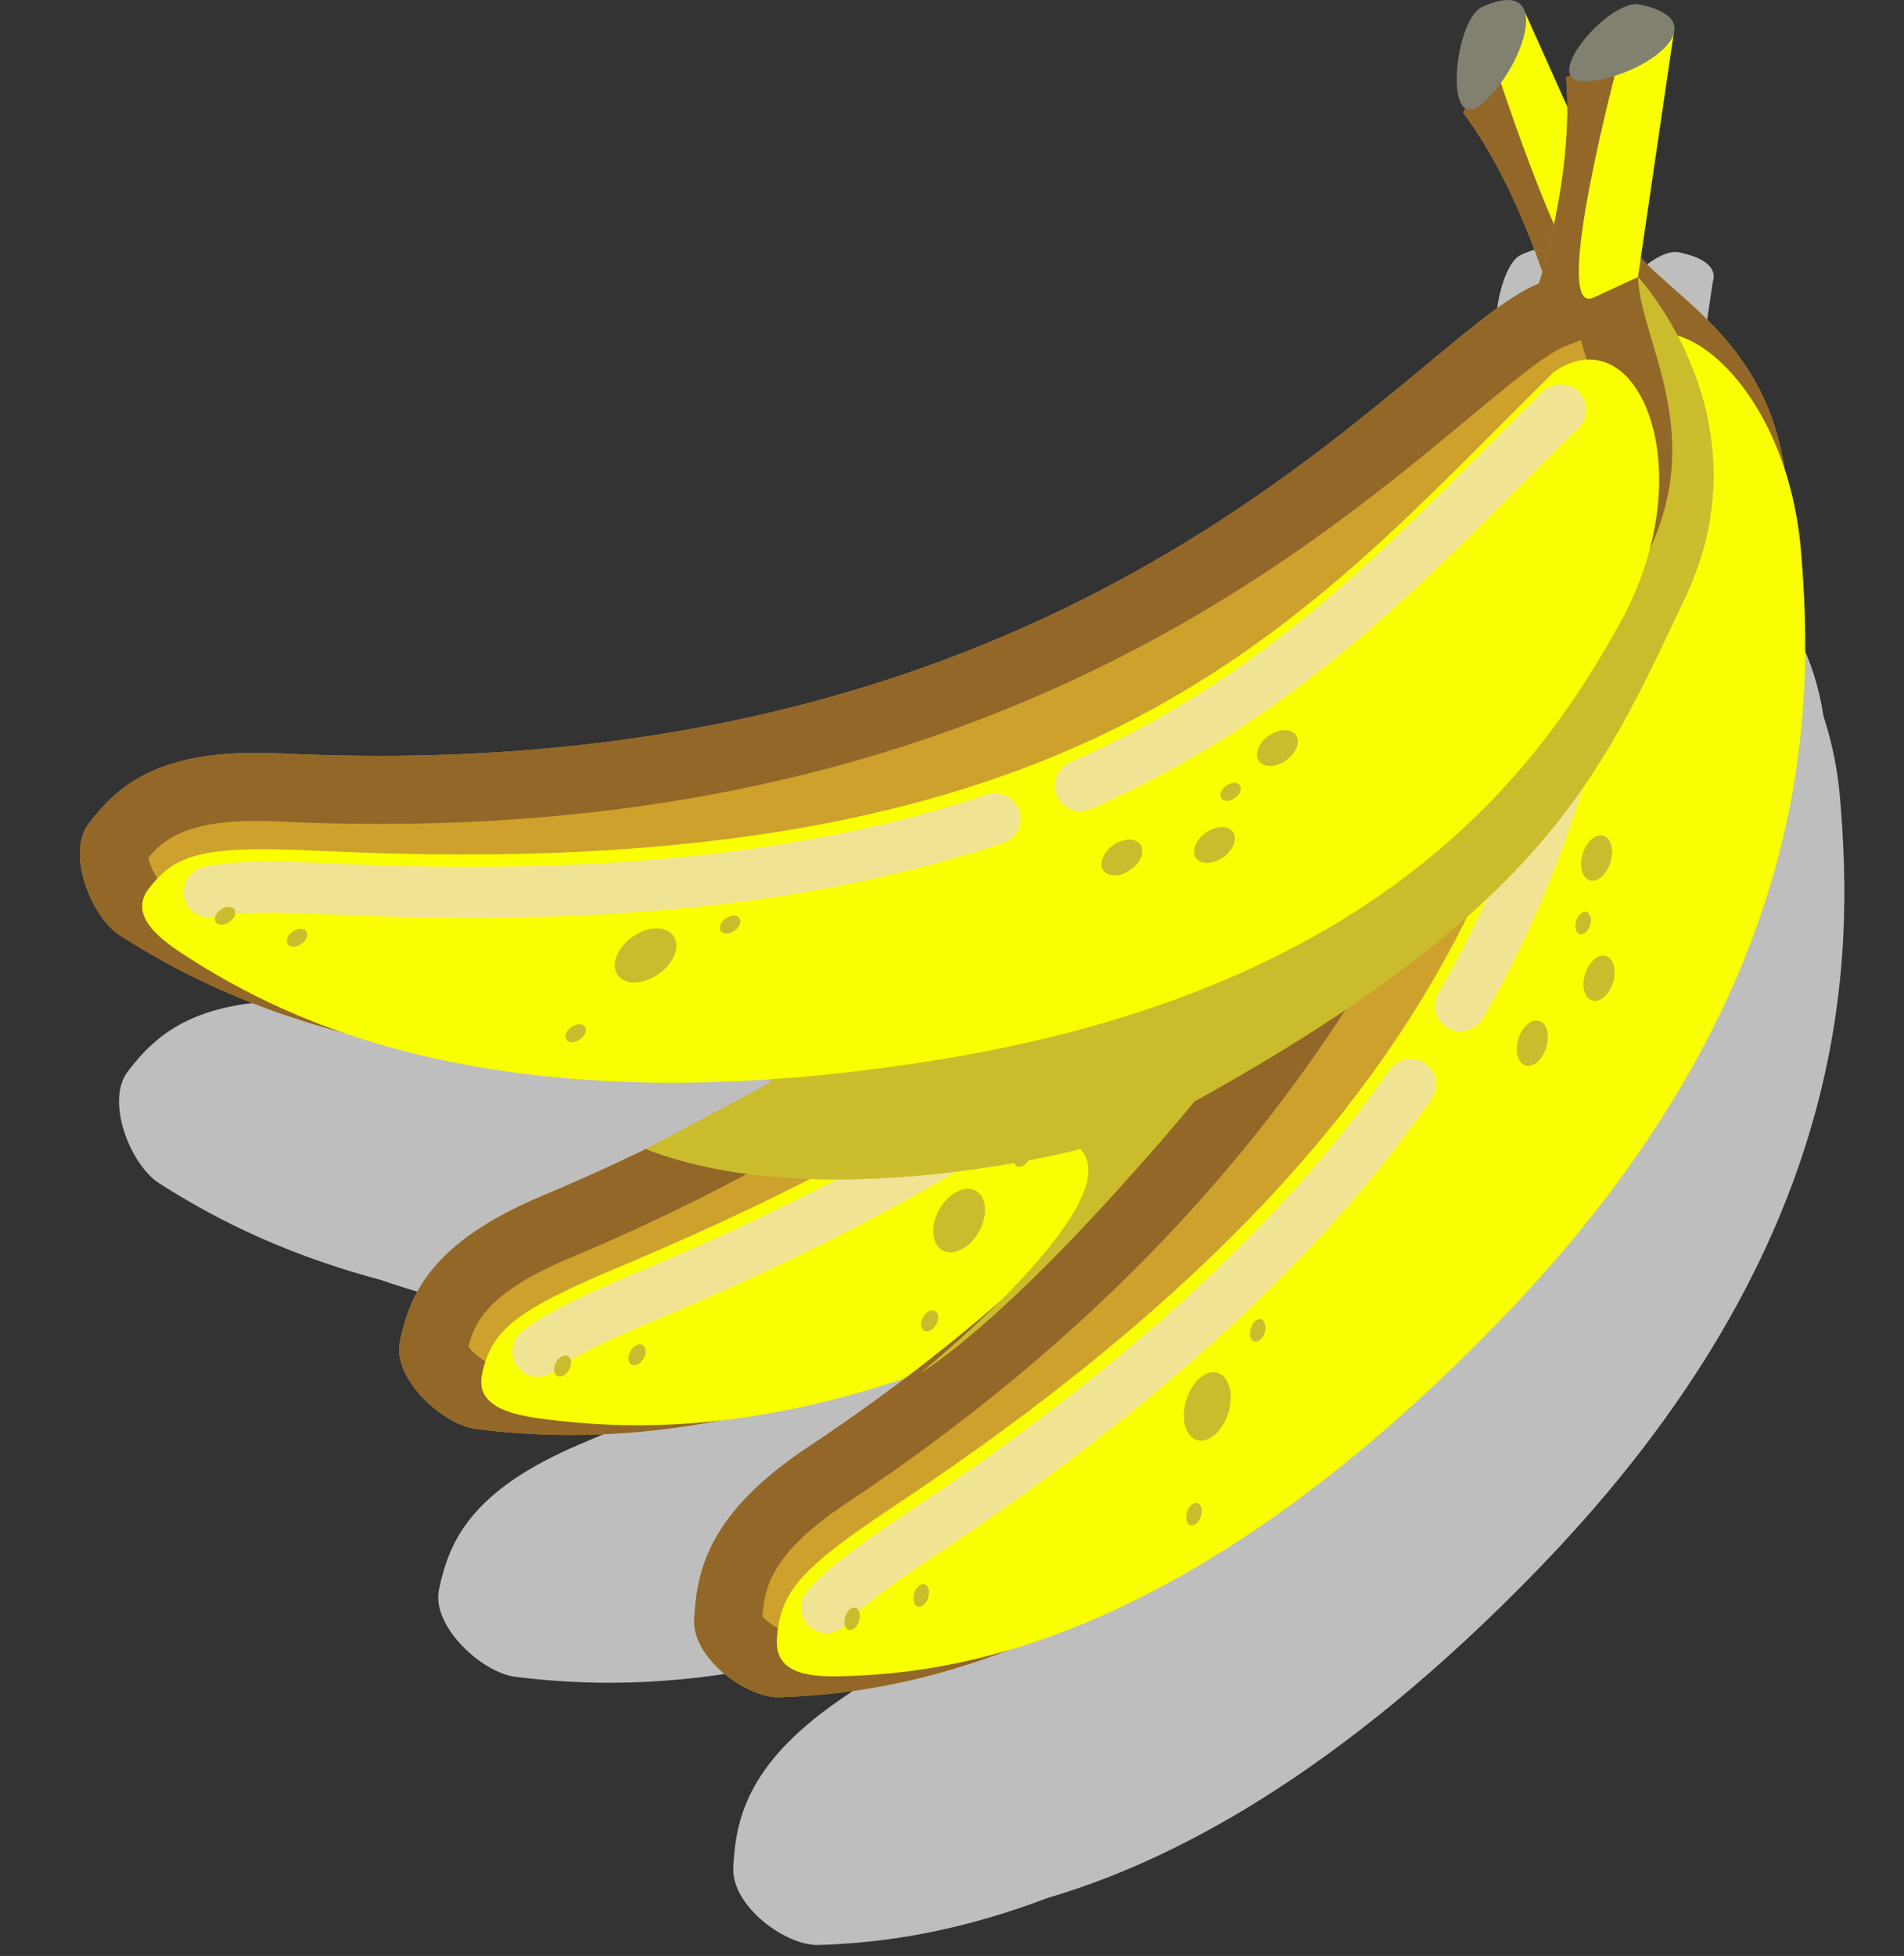 <?xml version="1.0" encoding="UTF-8"?>
<svg width="112px" height="115px" viewBox="0 0 112 115" version="1.1" xmlns="http://www.w3.org/2000/svg" xmlns:xlink="http://www.w3.org/1999/xlink">
    <rect x="0" y="0" width="112" height="115" fill="#333333" stroke="none"/>
    <!-- Generator: Sketch 51.3 (57544) - http://www.bohemiancoding.com/sketch -->
    <title>Artboard 2 Copy</title>
    <desc>Created with Sketch.</desc>
    <defs></defs>
    <g id="Artboard-2-Copy" stroke="none" stroke-width="1" fill="none" fill-rule="evenodd">
        <g id="Group-200" transform="translate(4, 0)">
            <path d="M104.242,46.971 C104.096,45.204 103.748,43.579 103.266,42.118 C102.175,34.976 97.327,32.429 94.816,29.725 L96.749,16.582 C96.986,15.863 96.489,15.19 94.745,14.832 C93.269,14.531 90.096,17.89 90.683,19.008 L90.426,19.112 C90.473,19.681 90.49,20.257 90.492,20.832 L88.014,15.31 C87.812,14.552 87.054,14.266 85.477,14.98 C84.143,15.584 83.442,20.328 84.513,20.947 L84.364,21.186 C86.667,24.255 88.228,28.212 89.028,30.555 C88.903,30.992 88.822,31.242 88.822,31.242 C81.285,34.196 63.027,61.203 14.809,58.867 C7.673,58.522 5.244,60.741 3.519,62.992 C2.178,64.745 3.678,68.5 5.373,69.577 C7.899,71.181 12.041,73.564 18.419,75.259 C24.163,77.256 32.347,78.792 43.773,78.008 L43.448,78.31 C43.403,78.336 43.358,78.363 43.313,78.388 L36.356,82.09 C34.402,83.041 32.366,83.967 30.235,84.861 C23.646,87.622 22.41,90.671 21.824,93.447 C21.368,95.606 24.339,98.349 26.333,98.59 C29.303,98.949 34.068,99.316 40.554,98.099 C43.687,97.75 47.355,97.011 51.554,95.594 C49.752,96.954 47.86,98.301 45.861,99.627 C40.012,103.51 39.284,106.838 39.134,109.784 C39.017,112.075 42.238,114.423 44.166,114.355 C47.037,114.254 51.614,113.876 57.592,111.598 C64.76,109.502 74.651,104.472 86.514,92.224 C105.14,72.992 105.014,56.272 104.242,46.971" id="Fill-1" fill="#BFBEBE"></path>
            <path d="M71.712,34.451 C64.456,46.166 51.987,60.21 27.934,70.292 C21.345,73.054 20.108,76.102 19.523,78.878 C19.066,81.037 22.038,83.78 24.031,84.021 C30.572,84.812 45.783,85.668 69.024,69.47 C88.746,55.724 93.126,41.498 94.682,31.744 C86.963,32.055 79.26,32.895 71.712,34.451" id="Fill-3" fill="#CDA12B"></path>
            <path d="M94.683,31.744 C86.963,32.056 79.26,32.895 71.713,34.451 C64.457,46.166 51.987,60.21 27.933,70.292 C21.346,73.054 20.108,76.102 19.523,78.878 C19.067,81.037 22.038,83.78 24.032,84.021 C25.462,84.194 27.308,84.37 29.562,84.37 C37.611,84.37 50.867,82.125 69.025,69.47 C88.746,55.724 93.126,41.498 94.683,31.744 M89.716,36.031 C87.513,44.515 82.115,55.471 66.737,66.188 C53.236,75.599 40.727,80.37 29.562,80.37 C27.495,80.37 25.845,80.209 24.622,80.063 C24.3,79.934 23.805,79.515 23.553,79.18 C23.913,77.718 24.756,75.962 29.48,73.981 C49.276,65.683 63.914,53.916 74.174,38.04 C79.096,37.099 84.299,36.428 89.716,36.031" id="Fill-5" fill="#926728"></path>
            <path d="M80.215,33 C74.066,47.384 63.792,61.339 32.578,74.423 C26.344,77.035 24.911,78.168 24.356,80.793 C23.925,82.836 26.405,83.241 28.292,83.469 C34.479,84.218 48.87,85.027 70.857,69.703 C91.139,55.566 94.686,40.931 95.56,31.71 C90.427,31.891 85.298,32.303 80.215,33" id="Fill-7" fill="#F9FF00"></path>
            <path d="M27.646,80.949 C27.199,80.949 26.756,80.75 26.46,80.369 C25.952,79.715 26.07,78.772 26.725,78.264 C27.972,77.295 29.817,76.347 33.306,74.885 C47.825,68.8 58.667,62.16 66.455,54.587 C67.049,54.011 67.998,54.022 68.576,54.616 C69.153,55.211 69.14,56.16 68.546,56.737 C60.485,64.577 49.337,71.418 34.466,77.651 C31.283,78.985 29.574,79.849 28.565,80.634 C28.292,80.845 27.968,80.949 27.646,80.949" id="Fill-9" fill="#F0E394"></path>
            <path d="M71.206,53.236 C70.858,53.236 70.51,53.116 70.226,52.872 C69.599,52.33 69.53,51.382 70.071,50.756 C74.033,46.169 77.419,40.624 80.135,34.277 C80.461,33.515 81.341,33.162 82.104,33.489 C82.866,33.814 83.219,34.696 82.893,35.458 C80.056,42.089 76.506,47.895 72.342,52.716 C72.045,53.06 71.626,53.236 71.206,53.236" id="Fill-11" fill="#F0E394"></path>
            <path d="M80.599,51.923 C80.239,52.563 79.602,52.887 79.175,52.647 C78.749,52.406 78.695,51.694 79.055,51.054 C79.415,50.414 80.052,50.09 80.478,50.33 C80.905,50.57 80.959,51.283 80.599,51.923" id="Fill-13" fill="#CBBC2D"></path>
            <path d="M81.486,45.181 C81.126,45.821 80.489,46.145 80.062,45.905 C79.636,45.665 79.582,44.952 79.942,44.313 C80.301,43.673 80.939,43.349 81.365,43.589 C81.792,43.828 81.846,44.541 81.486,45.181" id="Fill-15" fill="#CBBC2D"></path>
            <path d="M76.001,54.929 C75.641,55.569 75.003,55.893 74.577,55.654 C74.151,55.413 74.097,54.7 74.457,54.061 C74.816,53.421 75.454,53.097 75.88,53.337 C76.307,53.576 76.361,54.289 76.001,54.929" id="Fill-17" fill="#CBBC2D"></path>
            <path d="M56.514,68.2 C56.334,68.519 56.015,68.681 55.802,68.562 C55.589,68.442 55.562,68.086 55.742,67.765 C55.922,67.446 56.241,67.284 56.454,67.404 C56.667,67.523 56.694,67.88 56.514,68.2" id="Fill-19" fill="#CBBC2D"></path>
            <path d="M51.071,77.874 C50.891,78.194 50.572,78.356 50.359,78.236 C50.146,78.115 50.119,77.76 50.299,77.439 C50.479,77.12 50.797,76.957 51.01,77.078 C51.224,77.198 51.251,77.555 51.071,77.874" id="Fill-21" fill="#CBBC2D"></path>
            <path d="M29.479,80.533 C29.299,80.853 28.98,81.015 28.767,80.895 C28.554,80.775 28.527,80.419 28.707,80.099 C28.887,79.779 29.206,79.617 29.419,79.737 C29.632,79.857 29.659,80.214 29.479,80.533" id="Fill-23" fill="#CBBC2D"></path>
            <path d="M33.859,79.873 C33.679,80.192 33.36,80.353 33.147,80.234 C32.934,80.115 32.907,79.758 33.087,79.438 C33.267,79.118 33.585,78.957 33.798,79.076 C34.012,79.195 34.039,79.552 33.859,79.873" id="Fill-25" fill="#CBBC2D"></path>
            <path d="M79.725,48.475 C79.546,48.795 79.227,48.957 79.013,48.837 C78.8,48.717 78.773,48.361 78.954,48.041 C79.133,47.721 79.453,47.559 79.665,47.679 C79.879,47.799 79.906,48.156 79.725,48.475" id="Fill-27" fill="#CBBC2D"></path>
            <path d="M53.586,72.416 C53.043,73.382 52.081,73.87 51.438,73.509 C50.794,73.146 50.712,72.07 51.255,71.105 C51.799,70.14 52.761,69.65 53.404,70.013 C54.048,70.375 54.129,71.451 53.586,72.416" id="Fill-29" fill="#CBBC2D"></path>
            <path d="M85.713,0.741 C85.713,0.741 89.45,10.836 91.767,14.234 C94.085,17.634 100.859,20.008 101.179,29.872 C101.498,39.736 102.128,57.378 82.44,77.706 C62.751,98.034 48.188,99.563 41.865,99.787 C39.937,99.855 36.716,97.507 36.833,95.215 C36.983,92.27 37.71,88.941 43.56,85.059 C83.087,58.829 82.967,24.93 87.351,17.979 C87.351,17.979 85.551,11.266 82.063,6.617 L85.713,0.741 Z" id="Fill-31" fill="#CDA12B"></path>
            <path d="M85.713,0.741 L82.063,6.617 C85.551,11.266 87.351,17.979 87.351,17.979 C82.967,24.93 83.087,58.829 43.56,85.059 C37.71,88.941 36.983,92.27 36.833,95.215 C36.717,97.473 39.847,99.788 41.782,99.788 C41.81,99.788 41.838,99.788 41.865,99.787 C48.188,99.563 62.751,98.034 82.44,77.706 C102.128,57.378 101.498,39.736 101.179,29.872 C100.859,20.008 94.085,17.634 91.767,14.234 C89.45,10.836 85.713,0.741 85.713,0.741 M91.175,19.414 C91.382,19.599 91.59,19.782 91.796,19.965 C94.475,22.327 97.005,24.559 97.181,30.002 L97.184,30.088 C97.496,39.731 98.018,55.872 79.566,74.923 C66.452,88.463 54.13,95.288 41.906,95.782 C41.582,95.672 41.085,95.311 40.85,95.028 C40.958,93.368 41.378,91.308 45.772,88.392 C77.934,67.049 84.827,41.029 88.531,27.051 C89.339,23.997 90.104,21.113 90.734,20.113 L91.175,19.414" id="Fill-33" fill="#926728"></path>
            <path d="M90.864,21.921 C86.942,43.347 85.966,63.753 48.572,88.568 C43.038,92.241 41.843,93.632 41.7,96.418 C41.59,98.586 44.004,98.609 45.827,98.545 C51.809,98.333 65.586,96.887 84.213,77.655 C102.84,58.424 102.713,41.702 101.941,32.401 C101.054,21.71 92.932,16.085 90.864,21.921" id="Fill-35" fill="#F9FF00"></path>
            <path d="M44.625,96.015 C44.275,96.015 43.923,95.893 43.639,95.645 C43.015,95.1 42.951,94.153 43.496,93.528 C44.54,92.331 46.155,91.065 49.254,89.008 C62.14,80.456 71.458,71.916 77.743,62.9 C78.216,62.219 79.151,62.053 79.831,62.527 C80.511,63 80.678,63.935 80.204,64.615 C73.7,73.948 64.119,82.744 50.913,91.508 C48.092,93.379 46.598,94.536 45.755,95.501 C45.459,95.841 45.043,96.015 44.625,96.015" id="Fill-37" fill="#F0E394"></path>
            <path d="M81.915,60.636 C81.659,60.636 81.401,60.571 81.165,60.434 C80.448,60.019 80.203,59.102 80.618,58.384 C86.591,48.056 88.287,38.3 90.081,27.972 C90.349,26.432 90.617,24.889 90.9,23.34 C91.049,22.525 91.831,21.985 92.645,22.134 C93.46,22.283 93.999,23.065 93.852,23.88 C93.569,25.42 93.302,26.954 93.037,28.486 C91.275,38.618 89.456,49.096 83.215,59.886 C82.936,60.366 82.433,60.636 81.915,60.636" id="Fill-39" fill="#F0E394"></path>
            <path d="M83.888,3.678 C83.888,3.678 88.924,19.377 90.346,16.806 L91.767,14.234 L85.713,0.74 L83.888,3.678 Z" id="Fill-41" fill="#F9FF00"></path>
            <path d="M83.177,0.411 C81.522,1.16 80.841,8.278 83.302,5.998 C84.841,4.573 86.05,2.003 85.714,0.741 C85.511,-0.017 84.754,-0.303 83.177,0.411" id="Fill-43" fill="#82806F"></path>
            <path d="M90.858,57.84 C90.61,58.554 90.052,58.988 89.612,58.809 C89.172,58.63 89.017,57.905 89.265,57.192 C89.513,56.477 90.07,56.043 90.51,56.222 C90.95,56.402 91.106,57.125 90.858,57.84" id="Fill-45" fill="#CBBC2D"></path>
            <path d="M90.714,50.771 C90.466,51.486 89.908,51.919 89.468,51.741 C89.029,51.562 88.873,50.837 89.121,50.124 C89.369,49.409 89.927,48.975 90.367,49.154 C90.806,49.333 90.962,50.057 90.714,50.771" id="Fill-47" fill="#CBBC2D"></path>
            <path d="M86.934,61.658 C86.686,62.373 86.129,62.806 85.689,62.628 C85.249,62.449 85.094,61.724 85.341,61.01 C85.59,60.296 86.147,59.862 86.588,60.041 C87.026,60.22 87.183,60.944 86.934,61.658" id="Fill-49" fill="#CBBC2D"></path>
            <path d="M70.38,78.382 C70.256,78.739 69.977,78.956 69.757,78.866 C69.537,78.778 69.46,78.415 69.584,78.058 C69.708,77.7 69.986,77.484 70.206,77.573 C70.426,77.662 70.504,78.025 70.38,78.382" id="Fill-51" fill="#CBBC2D"></path>
            <path d="M66.629,89.186 C66.505,89.543 66.226,89.76 66.006,89.67 C65.786,89.582 65.709,89.219 65.833,88.862 C65.957,88.504 66.235,88.288 66.455,88.377 C66.675,88.466 66.753,88.829 66.629,89.186" id="Fill-53" fill="#CBBC2D"></path>
            <path d="M46.525,95.339 C46.401,95.696 46.122,95.913 45.902,95.823 C45.682,95.735 45.605,95.372 45.729,95.015 C45.853,94.657 46.131,94.441 46.351,94.53 C46.571,94.619 46.649,94.982 46.525,95.339" id="Fill-55" fill="#CBBC2D"></path>
            <path d="M50.585,93.966 C50.461,94.323 50.182,94.54 49.962,94.451 C49.743,94.362 49.665,93.999 49.789,93.642 C49.913,93.285 50.191,93.068 50.412,93.157 C50.631,93.247 50.709,93.609 50.585,93.966" id="Fill-57" fill="#CBBC2D"></path>
            <path d="M89.525,54.435 C89.401,54.792 89.122,55.009 88.902,54.92 C88.682,54.831 88.605,54.468 88.729,54.111 C88.853,53.754 89.131,53.537 89.351,53.626 C89.571,53.716 89.649,54.079 89.525,54.435" id="Fill-59" fill="#CBBC2D"></path>
            <path d="M68.218,83.179 C67.843,84.257 67.002,84.912 66.338,84.642 C65.675,84.372 65.44,83.28 65.814,82.201 C66.188,81.123 67.03,80.468 67.694,80.739 C68.357,81.008 68.592,82.102 68.218,83.179" id="Fill-61" fill="#CBBC2D"></path>
            <path d="M92.35,16.288 C92.35,16.288 100.109,24.614 95.121,35.142 C90.135,45.672 86.919,53.31 66.231,64.773 C66.231,64.773 56.815,76.347 50.188,80.703 C50.188,80.703 62.578,70.672 59.553,67.555 C59.553,67.555 44.294,71.572 33.992,67.555 L41.13,63.758 L92.35,16.288 Z" id="Fill-63" fill="#CBBC2D"></path>
            <path d="M92.35,16.288 C92.35,16.288 100.109,24.614 95.121,35.142 C90.135,45.672 86.919,53.31 66.231,64.773 C66.231,64.773 56.815,76.347 50.188,80.703 C50.188,80.703 62.578,70.672 59.553,67.555 C59.553,67.555 44.294,71.572 33.992,67.555 L41.13,63.758 L92.35,16.288 Z" id="Fill-65" fill="#CBBC2D"></path>
            <path d="M94.448,2.013 C94.448,2.013 92.197,12.228 92.349,16.287 C92.502,20.347 97.046,26.207 91.978,34.234 C86.909,42.26 77.897,56.649 49.945,61.256 C21.993,65.864 8.634,58.539 3.073,55.008 C1.377,53.932 -0.123,50.176 1.219,48.424 C2.943,46.172 5.372,43.952 12.508,44.298 C60.726,46.634 78.984,19.626 86.521,16.673 C86.521,16.673 88.608,10.284 88.125,4.542 L94.448,2.013 Z" id="Fill-67" fill="#CDA12B"></path>
            <path d="M94.448,2.013 L88.125,4.542 C88.608,10.284 86.521,16.673 86.521,16.673 C79.296,19.504 62.222,44.442 18.338,44.442 C16.447,44.442 14.5,44.395 12.508,44.298 C12.01,44.275 11.534,44.263 11.081,44.263 C5.036,44.263 2.823,46.329 1.219,48.424 C-0.123,50.176 1.377,53.932 3.073,55.008 C7.372,57.738 16.327,62.734 33.084,62.734 C38.004,62.734 43.6,62.302 49.945,61.256 C77.897,56.649 86.909,42.26 91.978,34.234 C97.046,26.207 92.502,20.347 92.349,16.287 C92.197,12.228 94.448,2.013 94.448,2.013 M88.997,19.999 C89.106,20.384 89.221,20.772 89.338,21.165 C90.352,24.577 91.31,27.799 88.595,32.098 L88.551,32.168 C83.63,39.962 75.392,53.007 49.295,57.31 C43.563,58.254 38.109,58.734 33.084,58.734 C18.229,58.734 10.124,54.732 5.309,51.69 C5.075,51.436 4.809,50.843 4.726,50.433 C5.594,49.377 6.941,48.263 11.081,48.263 C11.473,48.263 11.888,48.273 12.314,48.294 C14.338,48.392 16.364,48.442 18.338,48.442 C53.672,48.442 72.365,32.912 82.406,24.569 C84.633,22.719 86.935,20.807 87.98,20.398 L88.997,19.999" id="Fill-69" fill="#926728"></path>
            <path d="M87.409,21.867 C72.429,36.594 60.537,52.238 14.92,50.028 C8.168,49.701 6.387,50.105 4.756,52.236 C3.486,53.893 5.551,55.328 7.155,56.346 C12.416,59.686 25.055,66.616 51.498,62.257 C77.943,57.898 86.89,44.536 91.263,36.692 C96.291,27.676 92.349,18.442 87.409,21.867" id="Fill-71" fill="#F9FF00"></path>
            <path d="M23.663,53.965 C20.951,53.965 18.142,53.895 15.232,53.753 C11.784,53.587 9.87,53.63 8.623,53.903 C7.809,54.076 7.013,53.568 6.838,52.759 C6.66,51.949 7.173,51.15 7.981,50.973 C9.525,50.636 11.601,50.574 15.377,50.757 C31.098,51.519 43.746,50.197 54.038,46.718 C54.824,46.452 55.673,46.873 55.938,47.658 C56.205,48.443 55.782,49.294 54.998,49.56 C46.27,52.511 35.961,53.965 23.663,53.965" id="Fill-73" fill="#F0E394"></path>
            <path d="M59.554,47.693 C58.976,47.693 58.426,47.357 58.179,46.795 C57.846,46.036 58.192,45.151 58.951,44.818 C69.665,40.123 76.398,33.374 83.527,26.228 C84.592,25.16 85.659,24.09 86.742,23.025 C87.334,22.444 88.283,22.453 88.864,23.043 C89.445,23.633 89.437,24.584 88.846,25.165 C87.769,26.222 86.709,27.286 85.651,28.346 C78.639,35.375 71.388,42.642 60.155,47.566 C59.959,47.652 59.755,47.693 59.554,47.693" id="Fill-75" fill="#F0E394"></path>
            <path d="M91.287,3.278 C91.287,3.278 87.118,18.708 89.734,17.498 L92.35,16.288 L94.448,2.013 L91.287,3.278 Z" id="Fill-77" fill="#F9FF00"></path>
            <path d="M92.444,0.264 C90.614,-0.111 86.173,5.145 89.526,4.778 C91.622,4.547 94.054,3.214 94.448,2.013 C94.684,1.293 94.187,0.62 92.444,0.264" id="Fill-79" fill="#82806F"></path>
            <path d="M67.949,50.407 C67.348,50.829 66.634,50.847 66.352,50.447 C66.071,50.047 66.329,49.38 66.929,48.958 C67.53,48.536 68.244,48.517 68.526,48.918 C68.808,49.318 68.549,49.985 67.949,50.407" id="Fill-81" fill="#CBBC2D"></path>
            <path d="M71.653,44.705 C71.052,45.127 70.338,45.145 70.056,44.745 C69.775,44.344 70.033,43.678 70.633,43.255 C71.234,42.834 71.948,42.815 72.23,43.215 C72.511,43.615 72.253,44.282 71.653,44.705" id="Fill-83" fill="#CBBC2D"></path>
            <path d="M62.504,51.14 C61.904,51.562 61.189,51.579 60.907,51.18 C60.626,50.78 60.884,50.113 61.485,49.691 C62.085,49.268 62.8,49.25 63.082,49.651 C63.363,50.051 63.105,50.717 62.504,51.14" id="Fill-85" fill="#CBBC2D"></path>
            <path d="M39.202,54.721 C38.902,54.932 38.544,54.942 38.404,54.742 C38.263,54.541 38.392,54.207 38.692,53.996 C38.992,53.785 39.349,53.777 39.491,53.977 C39.631,54.177 39.502,54.51 39.202,54.721" id="Fill-87" fill="#CBBC2D"></path>
            <path d="M30.122,61.108 C29.823,61.319 29.465,61.328 29.325,61.128 C29.183,60.927 29.312,60.594 29.613,60.383 C29.913,60.171 30.27,60.163 30.412,60.363 C30.552,60.563 30.422,60.896 30.122,61.108" id="Fill-89" fill="#CBBC2D"></path>
            <path d="M9.491,54.206 C9.191,54.419 8.833,54.428 8.693,54.227 C8.552,54.026 8.681,53.694 8.981,53.481 C9.282,53.27 9.639,53.263 9.78,53.462 C9.92,53.663 9.791,53.995 9.491,54.206" id="Fill-91" fill="#CBBC2D"></path>
            <path d="M13.728,55.498 C13.428,55.709 13.07,55.718 12.93,55.517 C12.789,55.316 12.918,54.983 13.218,54.773 C13.518,54.562 13.875,54.553 14.017,54.752 C14.157,54.953 14.028,55.286 13.728,55.498" id="Fill-93" fill="#CBBC2D"></path>
            <path d="M68.645,46.919 C68.345,47.13 67.987,47.139 67.847,46.939 C67.706,46.738 67.835,46.405 68.135,46.194 C68.436,45.983 68.793,45.974 68.934,46.174 C69.074,46.374 68.945,46.708 68.645,46.919" id="Fill-95" fill="#CBBC2D"></path>
            <path d="M34.743,57.266 C33.837,57.904 32.759,57.93 32.333,57.327 C31.909,56.722 32.299,55.716 33.205,55.078 C34.111,54.442 35.189,54.414 35.615,55.019 C36.039,55.622 35.649,56.628 34.743,57.266" id="Fill-97" fill="#CBBC2D"></path>
        </g>
    </g>
</svg>